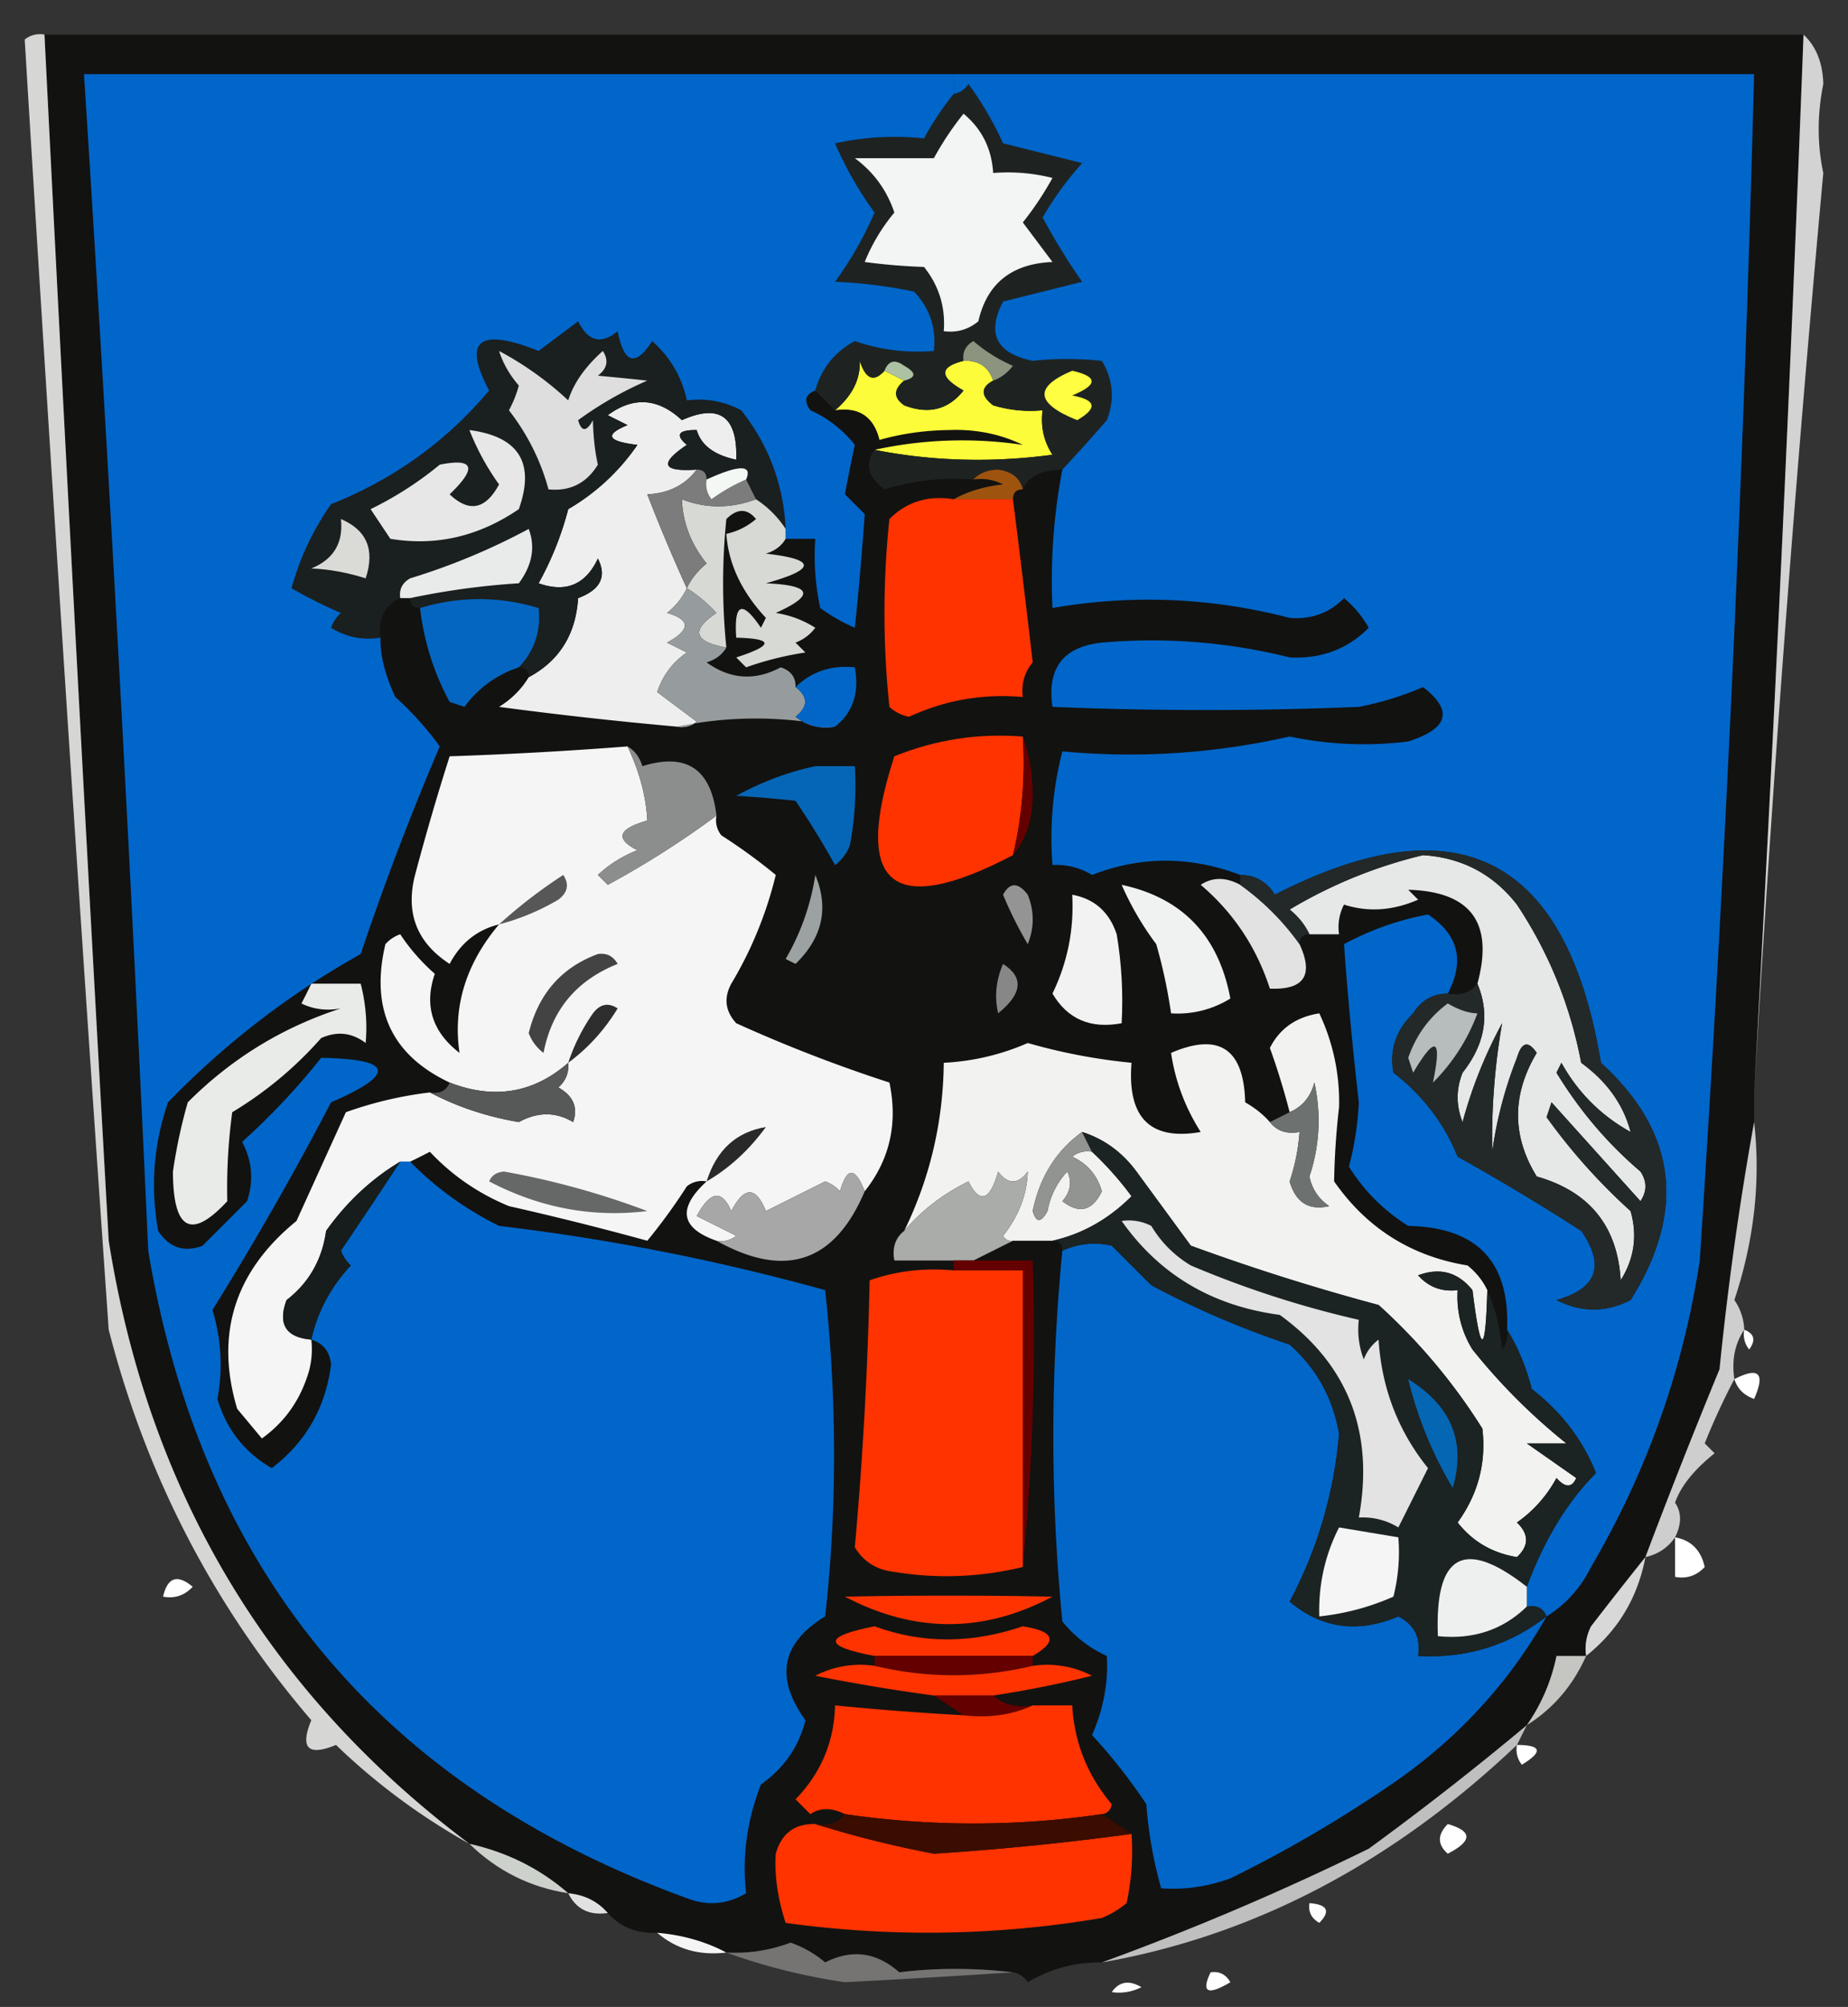 <svg xmlns="http://www.w3.org/2000/svg" width="187" height="203" style="shape-rendering:geometricPrecision;text-rendering:geometricPrecision;image-rendering:optimizeQuality;fill-rule:evenodd;clip-rule:evenodd"><rect width="100%" height="100%" fill="#333333" stroke="none"/><path style="opacity:1" fill="#121211" d="M4.5 3.5h178a6024.656 6024.656 0 0 1-5 107v3a322.813 322.813 0 0 0-3.5 25 678.974 678.974 0 0 0-7.5 19 478.42 478.42 0 0 0-5.5 7 4.934 4.934 0 0 0-.5 3h-3a18.654 18.654 0 0 1-3 7 306.532 306.532 0 0 1-16 12.5 275.433 275.433 0 0 1-27 11.5c-2.699-.034-5.199.633-7.5 2-.383-.556-.883-.889-1.5-1-3.94-.459-7.773-.459-11.5 0-2.299-2.036-4.799-2.369-7.5-1a11.064 11.064 0 0 0-3.5-2 15.892 15.892 0 0 1-6.5 1c-2.1-1.112-4.433-1.779-7-2-2.053.098-3.72-.569-5-2-1.014-1.174-2.347-1.84-4-2-2.844-2.479-6.178-4.146-10-5-20.296-15.226-32.463-35.559-36.5-61-2.3-40.661-4.466-81.328-6.5-122z"/><path style="opacity:1" fill="#fdfc3a" d="m89.5 37.5 2 1c-1.098.897-1.098 1.73 0 2.5 2.456.946 4.456.446 6-1.5-2.477-1.38-2.477-2.38 0-3 1.527-.073 2.527.594 3 2-1.274.69-1.274 1.523 0 2.5 1.634.493 3.301.66 5 .5-.214 1.644.12 3.144 1 4.5-6.181.82-12.181.653-18-.5a41.48 41.48 0 0 1 15-.5c-2.3-1.11-4.8-1.61-7.5-1.5-2.424.03-4.757.363-7 1-.588-2.363-2.088-3.363-4.5-3 1.74-1.478 2.573-3.144 2.5-5 .6 1.859 1.434 2.192 2.5 1z"/><path style="opacity:1" fill="#1e2322" d="M107.5 47.5c-2.136.038-3.469.705-4 2-.291-1.15-1.124-1.816-2.5-2-1.07.028-1.903.361-2.5 1a23.843 23.843 0 0 0-9 1c-1.689-1.275-2.022-2.608-1-4 5.819 1.153 11.819 1.32 18 .5-.88-1.356-1.214-2.856-1-4.5a12.935 12.935 0 0 1-5-.5c-1.274-.977-1.274-1.81 0-2.5.789-.283 1.456-.783 2-1.5a15.658 15.658 0 0 1-4-2.5c-.797.457-1.13 1.124-1 2-2.477.62-2.477 1.62 0 3-1.544 1.946-3.544 2.446-6 1.5-1.098-.77-1.098-1.603 0-2.5 1.238-.31 1.238-.81 0-1.5-.937-.692-1.603-.525-2 .5-1.066 1.192-1.9.859-2.5-1 .073 1.856-.76 3.522-2.5 5l-2-2c.615-2.222 1.948-3.89 4-5a19.373 19.373 0 0 0 8 1c.253-2.327-.414-4.327-2-6a47.924 47.924 0 0 0-8-1 36.178 36.178 0 0 0 4-7 36.178 36.178 0 0 1-4-7 28.246 28.246 0 0 1 9-.5 30.85 30.85 0 0 1 3-4.5c.617-.11 1.117-.444 1.5-1a33.911 33.911 0 0 1 3.5 6l8 2a32.36 32.36 0 0 0-4 5.5 64.468 64.468 0 0 0 4 6.5l-8 2c-1.69 3.24-.691 5.24 3 6 2.245-.245 4.578-.245 7 0 1.141 1.921 1.308 3.921.5 6a208.89 208.89 0 0 1-4.5 5z"/><path style="opacity:1" fill="#fffe41" d="M108.5 37.5c2.613.596 2.613 1.429 0 2.5 2.429.451 2.596 1.285.5 2.5-4.23-1.696-4.396-3.363-.5-5z"/><path style="opacity:1" fill="#8c9480" d="M100.5 38.5c-.473-1.406-1.473-2.073-3-2-.13-.876.203-1.543 1-2a15.658 15.658 0 0 0 4 2.5c-.544.717-1.211 1.217-2 1.5z"/><path style="opacity:1" fill="#adc1a3" d="M89.5 37.5c.397-1.025 1.063-1.192 2-.5 1.238.69 1.238 1.19 0 1.5l-2-1z"/><path style="opacity:1" fill="#f3f4f4" d="M97.5 11.5c1.847 1.53 2.846 3.53 3 6a18.437 18.437 0 0 1 6 .5 32.367 32.367 0 0 1-3 4.5l3 4c-4.129.172-6.629 2.172-7.5 6-1.011.837-2.178 1.17-3.5 1 .183-2.436-.484-4.603-2-6.5a59.633 59.633 0 0 1-6-.5 18.941 18.941 0 0 1 3-5c-.753-2.253-2.086-4.087-4-5.5h8a30.85 30.85 0 0 1 3-4.5z"/><path style="opacity:1" fill="#0166c9" d="M96.5 7.5h81a3097.93 3097.93 0 0 1-5.5 120c-1.677 11.025-5.344 21.358-11 31-1.049 2.118-2.549 3.784-4.5 5-.342-.838-1.008-1.172-2-1v-2c1.774-4.777 4.108-8.61 7-11.5-1.345-3.36-3.512-6.193-6.5-8.5-.566-2.223-1.4-4.223-2.5-6 .302-6.866-3.031-10.366-10-10.5-2.493-1.566-4.493-3.566-6-6a30.986 30.986 0 0 0 1-6.5 381.272 381.272 0 0 1-1.5-16 29.116 29.116 0 0 1 8.5-3c3.074 2.029 3.74 4.695 2 8-1.517.011-2.684.677-3.5 2-1.751 1.712-2.418 3.712-2 6 2.962 2.287 5.129 5.12 6.5 8.5a226.618 226.618 0 0 1 12.5 7.5c2.443 3.506 1.609 5.839-2.5 7 2.534 1.277 5.034 1.277 7.5 0 5.663-9.021 4.663-17.021-3-24-3.46-20.85-14.46-26.516-33-17-.816-1.323-1.983-1.99-3.5-2-5.06-1.921-10.06-1.921-15 0a6.846 6.846 0 0 0-4-1c-.293-3.937.04-7.77 1-11.5 7.691.722 15.357.222 23-1.5 3.986.833 7.986 1 12 .5 4.078-1.299 4.578-3.132 1.5-5.5a31.44 31.44 0 0 1-6.5 2 377.021 377.021 0 0 1-31 0c-.57-3.921 1.097-6.088 5-6.5a57.394 57.394 0 0 1 19 1.5c3.196.16 5.863-.84 8-3a10.756 10.756 0 0 0-2.5-3c-1.473 1.507-3.307 2.174-5.5 2-7.944-2.062-15.944-2.395-24-1a59.566 59.566 0 0 1 1-14 208.89 208.89 0 0 0 4.5-5c.808-2.079.641-4.079-.5-6-2.422-.245-4.755-.245-7 0-3.691-.76-4.69-2.76-3-6l8-2a64.468 64.468 0 0 1-4-6.5 32.36 32.36 0 0 1 4-5.5l-8-2a33.911 33.911 0 0 0-3.5-6c-.383.556-.883.89-1.5 1v-2z"/><path style="opacity:1" fill="#edeeed" d="M70.5 47.5c-1.18 1.567-2.847 2.4-5 2.5a173.972 173.972 0 0 0 4 9.5c-.453.958-1.12 1.792-2 2.5 2.391.691 2.391 1.691 0 3l2 1c-1.439.99-2.439 2.324-3 4l4 3a2.428 2.428 0 0 1-2 .5 414.888 414.888 0 0 1-18-2c1.27-.788 2.27-1.788 3-3 3.096-1.657 4.763-4.324 5-8 2.262-.845 2.929-2.178 2-4-1.241 2.644-3.241 3.477-6 2.5a32.117 32.117 0 0 0 3-7.5 21.745 21.745 0 0 0 7-6.5c-3.044-.359-3.378-1.026-1-2l-2-1c2.584-1.913 5.084-1.747 7.5.5 3.816-1.703 5.65-.37 5.5 4-2.228-.47-3.561-1.47-4-3-1.873-.018-2.206.482-1 1.5-2.832 1.908-2.499 2.741 1 2.5z"/><path style="opacity:1" fill="#1a1f1f" d="M79.5 53.5a10.174 10.174 0 0 0-3-3l-1-2c.657-1.508-.677-1.508-4 0 0-.667-.333-1-1-1-3.499.241-3.832-.592-1-2.5-1.206-1.018-.873-1.518 1-1.5.439 1.53 1.772 2.53 4 3 .15-4.37-1.684-5.703-5.5-4-2.416-2.247-4.916-2.413-7.5-.5l2 1c-2.378.974-2.044 1.641 1 2a21.745 21.745 0 0 1-7 6.5 32.117 32.117 0 0 1-3 7.5c2.759.977 4.759.144 6-2.5.929 1.822.262 3.155-2 4-.237 3.676-1.904 6.343-5 8 0-.667-.333-1-1-1 1.58-1.642 2.248-3.642 2-6-4.013-1.205-8.013-1.205-12 0-.667 0-1-.333-1-1a76.45 76.45 0 0 1 11-1.5c1.358-1.832 1.692-3.665 1-5.5a66.007 66.007 0 0 1-12 5c-.797.457-1.13 1.124-1 2-1.604.787-2.27 2.12-2 4-1.788.285-3.455-.048-5-1a3.646 3.646 0 0 1 1-1.5 48.175 48.175 0 0 1-5-2.5 27.434 27.434 0 0 1 4-8.5c6.342-2.52 11.675-6.354 16-11.5-2.707-5.068-1.04-6.401 5-4l4-3c1.003 2.042 2.337 2.375 4 1 .642 3.297 1.81 3.63 3.5 1 1.841 1.66 3.008 3.66 3.5 6 1.967-.24 3.8.094 5.5 1 2.783 3.515 4.283 7.515 4.5 12z"/><path style="opacity:1" fill="#9e540f" d="M98.5 48.5c.597-.639 1.43-.972 2.5-1 1.376.184 2.209.85 2.5 2-.667 0-1 .333-1 1h-6c1.452-.802 3.118-1.302 5-1.5a4.932 4.932 0 0 0-3-.5z"/><path style="opacity:1" fill="#fe3300" d="M96.5 50.5h6c.687 5.4 1.354 10.9 2 16.5-.837 1.011-1.17 2.178-1 3.5-4.029-.351-7.862.315-11.5 2a3.943 3.943 0 0 1-2-1 90.496 90.496 0 0 1 0-19c1.754-1.75 3.92-2.417 6.5-2z"/><path style="opacity:1" fill="#d7d9d5" d="M76.5 50.5a10.174 10.174 0 0 1 3 3v1c-.418.722-1.084 1.222-2 1.5 5.12.577 5.12 1.577 0 3 4.678.197 5.012 1.197 1 3 1.438.219 2.771.719 4 1.5a4.452 4.452 0 0 1-2 1.5l1 1c-2.056.31-4.056.81-6 1.5l-1-1c3.81-1.238 3.81-1.904 0-2-.241-3.499.592-3.832 2.5-1l.5-1c-2.459-2.644-3.792-5.477-4-8.5a6.807 6.807 0 0 0 3-1.5c-.891-1.09-1.891-1.09-3 0a64.746 64.746 0 0 0 0 13c-3.285-.59-3.618-1.756-1-3.5-.971-1.041-1.971-1.874-3-2.5.453-.958 1.12-1.792 2-2.5-1.588-1.987-2.421-4.154-2.5-6.5 2.432.95 4.932.95 7.5 0z"/><path style="opacity:1" fill="#0466c0" d="M52.5 67.5a11.034 11.034 0 0 0-5.5 4l-1.5-.5c-1.593-2.936-2.593-6.102-3-9.5 3.987-1.205 7.987-1.205 12 0 .248 2.358-.42 4.358-2 6z"/><path style="opacity:1" fill="#969c9d" d="M69.5 59.5c1.029.626 2.029 1.459 3 2.5-2.618 1.744-2.285 2.91 1 3.5-.418.722-1.084 1.222-2 1.5 2.403 1.727 4.903 1.894 7.5.5 1.03.336 1.53 1.003 1.5 2 1.291.973 1.291 1.973 0 3 1.189.929 2.522 1.262 4 1-5.37-1.095-10.703-1.095-16 0a2.428 2.428 0 0 0 2-.5l-4-3c.561-1.676 1.561-3.01 3-4l-2-1c2.391-1.309 2.391-2.309 0-3 .88-.708 1.547-1.542 2-2.5z"/><path style="opacity:1" fill="#0166c7" d="M84.5 73.5c-1.478.262-2.811-.071-4-1 1.291-1.027 1.291-2.027 0-3 1.614-1.575 3.614-2.241 6-2 .475 2.582-.192 4.582-2 6z"/><path style="opacity:1" fill="#fe3300" d="M103.5 74.5c.263 4.1-.07 8.1-1 12-12.255 6.408-16.255 3.075-12-10 4.16-1.685 8.494-2.352 13-2z"/><path style="opacity:1" fill="#650000" d="M103.5 74.5c.662 1.803.995 3.803 1 6-.039 2.452-.706 4.452-2 6 .93-3.9 1.263-7.9 1-12z"/><path style="opacity:1" fill="#f5f5f5" d="M63.5 75.5c1.216 2.57 1.883 5.07 2 7.5-2.964.84-3.297 1.84-1 3a12.417 12.417 0 0 0-4 2.5l1 1a92.204 92.204 0 0 0 11-7 2.428 2.428 0 0 0 .5 2 56.565 56.565 0 0 1 5.5 4 39.49 39.49 0 0 1-4.5 11c-.78 1.444-.614 2.777.5 4a148.287 148.287 0 0 0 15.5 6c.87 4.139.037 7.806-2.5 11-.962-2.486-1.795-2.486-2.5 0a3.647 3.647 0 0 0-1.5-1l-6 3c-1.017-2.528-2.184-2.528-3.5 0-.957-2.209-2.124-2.043-3.5.5l4 2a2.429 2.429 0 0 1-2 .5c-3.637-1.275-3.97-3.275-1-6a2.429 2.429 0 0 0-2 .5 56.602 56.602 0 0 1-4 5.5 313.699 313.699 0 0 0-14-3.5c-3.102-1.281-5.77-3.114-8-5.5-.684.363-1.35.696-2 1h-1c-2.91 1.739-5.41 4.072-7.5 7-.408 2.92-1.741 5.254-4 7-.91 2.445-.076 3.778 2.5 4a8.435 8.435 0 0 1-.5 4c-.879 2.479-2.379 4.479-4.5 6l-2.5-3c-2.258-7.563-.258-13.897 6-19l5-11a38.82 38.82 0 0 1 8.5-2c2.735 1.443 5.735 2.443 9 3 1.91-1.048 3.744-1.048 5.5 0 .507-1.496.007-2.663-1.5-3.5.752-.671 1.086-1.504 1-2.5-3.504 3.071-7.504 3.737-12 2-5.883-2.773-8.05-7.44-6.5-14 .414-.457.914-.79 1.5-1a19.894 19.894 0 0 0 3.5 4c-1.1 3.203-.267 5.87 2.5 8-.689-4.687.645-9.02 4-13-2.229.555-3.895 1.889-5 4-3.323-2.158-4.49-5.158-3.5-9a252.563 252.563 0 0 1 3.5-12 408.406 408.406 0 0 0 18-1z"/><path style="opacity:1" fill="#8c8e8d" d="M63.5 75.5c.722.418 1.222 1.084 1.5 2 4.45-1.395 6.95.271 7.5 5a92.204 92.204 0 0 1-11 7l-1-1a12.417 12.417 0 0 1 4-2.5c-2.297-1.16-1.964-2.16 1-3-.117-2.43-.784-4.93-2-7.5z"/><path style="opacity:1" fill="#0566b7" d="M82.5 77.5h4a32.437 32.437 0 0 1-.5 8 4.452 4.452 0 0 1-1.5 2 86.494 86.494 0 0 0-4-6.5c-2.261-.24-4.261-.406-6-.5 2.592-1.417 5.259-2.417 8-3z"/><path style="opacity:1" fill="#e5e8e7" d="M149.5 99.5c1.675-6.155-.658-9.322-7-9.5l1 1c-2.557 1.119-5.057 1.285-7.5.5a4.934 4.934 0 0 0-.5 3h-3c-.453-.958-1.119-1.792-2-2.5a47.878 47.878 0 0 1 13.5-5.5c3.931.252 7.097 1.919 9.5 5 3.236 4.87 5.403 10.203 6.5 16 2.613 1.901 4.28 4.235 5 7-3-1.667-5.333-4-7-7l-.5 1c2.33 3.824 5.163 7.158 8.5 10 .667 1 .667 2 0 3l-9-10-.5 1.5a59.651 59.651 0 0 0 8.5 9.5c.706 2.471.373 4.805-1 7-.331-5.481-3.164-8.981-8.5-10.5-2.52-4.101-2.52-8.268 0-12.5-.859-1.274-1.526-1.108-2 .5a41.065 41.065 0 0 0-2.5 9.5 67.76 67.76 0 0 1 1-13 45.892 45.892 0 0 0-4 10c-.667-1.667-.667-3.333 0-5 2.288-2.903 2.788-5.903 1.5-9z"/><path style="opacity:1" fill="#f0f1f1" d="M113.5 89.5c6.144 1.314 9.811 5.147 11 11.5a10.098 10.098 0 0 1-6 1.5 52.55 52.55 0 0 0-1.5-7 30.126 30.126 0 0 1-3.5-6z"/><path style="opacity:1" fill="#575757" d="M50.5 93.5a50.764 50.764 0 0 1 6.5-5c.617.95.45 1.782-.5 2.5a23.407 23.407 0 0 1-6 2.5z"/><path style="opacity:1" fill="#9ca2a2" d="M82.5 88.5c1.395 3.35.728 6.35-2 9l-1-.5a23.992 23.992 0 0 0 3-8.5z"/><path style="opacity:1" fill="#f2f2f2" d="M108.5 90.5c2.252.416 3.752 1.749 4.5 4 .498 2.982.665 5.982.5 9-3.141.592-5.474-.408-7-3 1.526-3.154 2.193-6.487 2-10z"/><path style="opacity:1" fill="#e1e2e1" d="M125.5 89.5a25.647 25.647 0 0 1 6 6c1.459 3.145.459 4.645-3 4.5-1.356-4.183-3.689-7.683-7-10.5 1.2-.792 2.533-.792 4 0z"/><path style="opacity:1" fill="#949494" d="M101.5 90.5c.689-1.274 1.523-1.274 2.5 0 .667 1.667.667 3.333 0 5a39.405 39.405 0 0 1-2.5-5z"/><path style="opacity:1" fill="#d2d3d2" d="M182.5 3.5c1.277 1.194 1.944 2.86 2 5-.619 3.093-.619 6.093 0 9a2844.806 2844.806 0 0 0-7 93 6024.656 6024.656 0 0 0 5-107z"/><path style="opacity:1" fill="#878787" d="M101.5 97.5c2.12 1.35 1.953 3.017-.5 5-.384-1.697-.218-3.363.5-5z"/><path style="opacity:1" fill="#434343" d="M60.5 96.5c.876-.13 1.543.203 2 1-4.17 1.666-6.67 4.666-7.5 9a4.451 4.451 0 0 1-1.5-2c.985-3.977 3.318-6.644 7-8z"/><path style="opacity:1" fill="#e9ebe9" d="M31.5 99.5h5c.514 2.012.68 4.012.5 6-1.388-1.054-2.888-1.22-4.5-.5a38.166 38.166 0 0 1-9 7.5 57.433 57.433 0 0 0-.5 9c-3.654 3.939-5.487 2.939-5.5-3a52.85 52.85 0 0 1 1.5-7c4.419-4.425 9.585-7.592 15.5-9.5-1.45.263-2.784.096-4-.5.363-.683.696-1.35 1-2z"/><path style="opacity:1" fill="#2e2e2e" d="M57.5 107.5a19.168 19.168 0 0 1 2.5-5c.718-.951 1.55-1.117 2.5-.5-1.333 2.191-3 4.024-5 5.5z"/><path style="opacity:1" fill="#0166c9" d="M96.5 7.5v2a30.85 30.85 0 0 0-3 4.5 28.246 28.246 0 0 0-9 .5 36.178 36.178 0 0 0 4 7 36.178 36.178 0 0 1-4 7c2.621.1 5.288.433 8 1 1.586 1.673 2.253 3.673 2 6a19.373 19.373 0 0 1-8-1c-2.052 1.11-3.385 2.778-4 5-1.025.397-1.192 1.063-.5 2a11.826 11.826 0 0 1 4.5 3.5 149.66 149.66 0 0 0-1 5l2 2a326.24 326.24 0 0 1-1 11.5 18.088 18.088 0 0 1-3.5-2 24.939 24.939 0 0 1-.5-7h-3v-1c-.217-4.485-1.717-8.485-4.5-12-1.7-.906-3.533-1.24-5.5-1-.492-2.34-1.659-4.34-3.5-6-1.69 2.63-2.858 2.297-3.5-1-1.663 1.375-2.997 1.042-4-1l-4 3c-6.04-2.401-7.707-1.068-5 4-4.325 5.146-9.658 8.98-16 11.5a27.434 27.434 0 0 0-4 8.5c1.613.927 3.28 1.76 5 2.5-.457.414-.79.914-1 1.5 1.545.952 3.212 1.285 5 1-.045 1.758.455 3.758 1.5 6a31.857 31.857 0 0 1 4.5 5c-2.95 6.9-5.617 13.9-8 21-7.187 4.01-13.687 9.01-19.5 15-1.457 4.241-1.79 8.574-1 13 1.133 1.711 2.633 2.211 4.5 1.5l4.5-4.5c.687-2.068.52-4.068-.5-6a70.452 70.452 0 0 0 8-8.5c7.301.123 7.635 1.623 1 4.5a321.613 321.613 0 0 1-12 21c.898 2.982 1.065 5.982.5 9 .911 3.076 2.744 5.409 5.5 7 3.455-2.633 5.455-6.133 6-10.5-.139-1.301-.805-2.134-2-2.5.626-2.815 1.96-5.315 4-7.5a3.646 3.646 0 0 1-1-1.5 846.02 846.02 0 0 0 6-9h1c2.579 2.635 5.579 4.801 9 6.5a219.436 219.436 0 0 1 33 6.5c1.199 11.222 1.199 22.222 0 33-4.439 2.697-5.106 6.197-2 10.5-.662 2.676-2.162 4.843-4.5 6.5-1.42 3.64-1.92 7.306-1.5 11-1.921 1.141-3.921 1.308-6 .5-30.93-11.26-49.097-33.093-54.5-65.5a6439.459 6439.459 0 0 0-6.5-119h88z"/><path style="opacity:1" fill="#7c7c7c" d="M70.5 47.5c.667 0 1 .333 1 1a2.428 2.428 0 0 0 .5 2 18.492 18.492 0 0 1 3.5-2l1 2c-2.568.95-5.068.95-7.5 0 .079 2.346.912 4.513 2.5 6.5-.88.708-1.547 1.542-2 2.5a173.972 173.972 0 0 1-4-9.5c2.153-.1 3.82-.933 5-2.5z"/><path style="opacity:1" fill="#e9ebea" d="M41.5 60.5h-1c-.13-.876.203-1.543 1-2a66.007 66.007 0 0 0 12-5c.692 1.835.358 3.668-1 5.5a76.45 76.45 0 0 0-11 1.5z"/><path style="opacity:1" fill="#dadad7" d="M34.5 52.5c2.628 1.125 3.461 3.125 2.5 6-1.889-.597-3.722-.93-5.5-1 2.256-.92 3.256-2.588 3-5z"/><path style="opacity:1" fill="#f4f8f4" d="M75.5 48.5a18.492 18.492 0 0 0-3.5 2 2.428 2.428 0 0 1-.5-2c3.323-1.508 4.657-1.508 4 0z"/><path style="opacity:1" fill="#e7e7e7" d="M47.5 43.5c5 .656 6.667 3.322 5 8-4.053 2.766-8.386 3.766-13 3l-2-3a35.187 35.187 0 0 0 7-4.5c3.471-.687 3.805.313 1 3 1.97 1.87 3.636 1.538 5-1a25.196 25.196 0 0 1-3-5.5z"/><path style="opacity:1" fill="#dddedd" d="M50.5 35.5a32.808 32.808 0 0 1 7 5c.533-1.724 1.7-3.391 3.5-5 .617.95.45 1.782-.5 2.5 1.924.18 3.59.346 5 .5a36.315 36.315 0 0 0-7 4c.346 1.196.846 1.196 1.5 0 .034 1.68.201 3.18.5 4.5-1.153 1.883-2.82 2.716-5 2.5-.774-2.88-2.107-5.548-4-8 .431-.794.764-1.627 1-2.5-.93-1.077-1.596-2.244-2-3.5z"/><path style="opacity:1" fill="#f2f2f1" d="M150.5 130.5c-.177 6.634-.677 6.634-1.5 0-1.466-1.825-3.299-2.325-5.5-1.5 1.063 1.188 2.397 1.688 4 1.5a10.098 10.098 0 0 0 1.5 6 60.876 60.876 0 0 0 9.5 9.5h-4l5 3.5c-.438 1.006-1.104 1.006-2 0a13.015 13.015 0 0 1-4 4.5c1.231 1.183 1.231 2.349 0 3.5-2.491-.409-4.491-1.576-6-3.5 2.073-2.879 2.907-6.046 2.5-9.5a59.263 59.263 0 0 0-10.5-12.5 223.486 223.486 0 0 1-19-6l-5.5-7.5c-1.451-1.964-3.284-3.297-5.5-4-2.629 1.894-4.295 4.56-5 8 .346 1.196.846 1.196 1.5 0 .29-1.544.956-2.877 2-4 .492 1.049.326 2.049-.5 3 1.704 1.323 3.037.99 4-1-.468-1.634-1.468-2.8-3-3.5a2.428 2.428 0 0 1 2-.5 32.6 32.6 0 0 1 4 4.5c-2.32 2.321-4.986 3.821-8 4.5h-4c-.438.065-.772-.101-1-.5 1.588-1.987 2.421-4.154 2.5-6.5-1 1.333-2 1.333-3 0-.84 2.964-1.84 3.297-3 1-2.591 1.275-4.758 2.942-6.5 5 2.6-5.332 3.934-10.998 4-17a24.12 24.12 0 0 0 8.5-2 58.404 58.404 0 0 0 10.5 2c-.444 5.56 1.889 7.893 7 7-1.576-2.479-2.576-5.146-3-8 4.867-2.089 7.367-.423 7.5 5 .995.566 1.828 1.233 2.5 2 .709.904 1.709 1.237 3 1a20.222 20.222 0 0 1-1 5c.617 2.136 1.951 2.97 4 2.5-1.074-.739-1.741-1.739-2-3a17.65 17.65 0 0 0 .5-9.5c-.377 1.442-1.21 2.442-2.5 3a72.47 72.47 0 0 0-2-6.5c.993-1.967 2.66-3.134 5-3.5a20.874 20.874 0 0 1 2 9.5 75.71 75.71 0 0 0-.5 7.5c3.313 4.739 7.813 7.572 13.5 8.5.881.708 1.547 1.542 2 2.5z"/><path style="opacity:1" fill="#575958" d="M57.5 107.5c.086.996-.248 1.829-1 2.5 1.507.837 2.007 2.004 1.5 3.5-1.756-1.048-3.59-1.048-5.5 0-3.265-.557-6.265-1.557-9-3 .992.172 1.658-.162 2-1 4.496 1.737 8.496 1.071 12-2z"/><path style="opacity:1" fill="#6d7271" d="m128.5 113.5 2-1c1.29-.558 2.123-1.558 2.5-3a17.65 17.65 0 0 1-.5 9.5c.259 1.261.926 2.261 2 3-2.049.47-3.383-.364-4-2.5.546-1.635.88-3.301 1-5-1.291.237-2.291-.096-3-1z"/><path style="opacity:1" fill="#232929" d="M146.5 100.5c1.291.237 2.291-.096 3-1 1.288 3.097.788 6.097-1.5 9-.667 1.667-.667 3.333 0 5a45.892 45.892 0 0 1 4-10 67.76 67.76 0 0 0-1 13 41.065 41.065 0 0 1 2.5-9.5c.474-1.608 1.141-1.774 2-.5-2.52 4.232-2.52 8.399 0 12.5 5.336 1.519 8.169 5.019 8.5 10.5 1.373-2.195 1.706-4.529 1-7a59.651 59.651 0 0 1-8.5-9.5l.5-1.5 9 10c.667-1 .667-2 0-3-3.337-2.842-6.17-6.176-8.5-10l.5-1c1.667 3 4 5.333 7 7-.72-2.765-2.387-5.099-5-7-1.097-5.797-3.264-11.13-6.5-16-2.403-3.081-5.569-4.748-9.5-5a47.878 47.878 0 0 0-13.5 5.5c.881.708 1.547 1.542 2 2.5-.667 0-1 .333-1 1a25.647 25.647 0 0 0-6-6v-1c1.517.01 2.684.677 3.5 2 18.54-9.516 29.54-3.85 33 17 7.663 6.979 8.663 14.979 3 24-2.466 1.277-4.966 1.277-7.5 0 4.109-1.161 4.943-3.494 2.5-7a226.618 226.618 0 0 0-12.5-7.5c-1.371-3.38-3.538-6.213-6.5-8.5-.418-2.288.249-4.288 2-6 .816-1.323 1.983-1.989 3.5-2z"/><path style="opacity:1" fill="#b7bdbd" d="M146.5 101.5c1.106.649 2.106.983 3 1a19.347 19.347 0 0 1-4.5 7c.933-4.501.266-4.834-2-1l-.5-1.5c.796-2.285 2.129-4.119 4-5.5z"/><path style="opacity:1" fill="#919491" d="m109.5 114.5 1 2a2.428 2.428 0 0 0-2 .5c1.532.7 2.532 1.866 3 3.5-.963 1.99-2.296 2.323-4 1 .826-.951.992-1.951.5-3-1.044 1.123-1.71 2.456-2 4-.654 1.196-1.154 1.196-1.5 0 .705-3.44 2.371-6.106 5-8z"/><path style="opacity:1" fill="#292929" d="M71.5 119.5c.995-3.172 2.995-5.005 6-5.5-1.703 2.332-3.703 4.165-6 5.5z"/><path style="opacity:1" fill="#a6a7a6" d="M87.5 120.5c-3.055 7.209-8.055 8.875-15 5a2.429 2.429 0 0 0 2-.5l-4-2c1.376-2.543 2.543-2.709 3.5-.5 1.316-2.528 2.483-2.528 3.5 0l6-3a3.647 3.647 0 0 1 1.5 1c.705-2.486 1.538-2.486 2.5 0z"/><path style="opacity:1" fill="#171d1d" d="M40.5 117.5a846.02 846.02 0 0 1-6 9c.21.586.543 1.086 1 1.5-2.04 2.185-3.374 4.685-4 7.5-2.576-.222-3.41-1.555-2.5-4 2.259-1.746 3.592-4.08 4-7 2.09-2.928 4.59-5.261 7.5-7z"/><path style="opacity:1" fill="#666868" d="M49.5 119.5c.235-.597.735-.93 1.5-1a81.647 81.647 0 0 1 14.5 4c-5.55.679-10.883-.321-16-3z"/><path style="opacity:1" fill="#aaacaa" d="m102.5 125.5-4 2h-8c-.237-1.291.096-2.291 1-3 1.742-2.058 3.909-3.725 6.5-5 1.16 2.297 2.16 1.964 3-1 1 1.333 2 1.333 3 0-.079 2.346-.912 4.513-2.5 6.5.228.399.562.565 1 .5z"/><path style="opacity:1" fill="#0166c8" d="M156.5 163.5c-3.72 6.558-8.72 12.058-15 16.5a131.76 131.76 0 0 1-17 10c-2.321.837-4.655 1.17-7 1a42.36 42.36 0 0 1-1.5-8.5 55.482 55.482 0 0 0-5.5-7c1.154-2.602 1.654-5.268 1.5-8a12.14 12.14 0 0 1-4.5-3.5 193.04 193.04 0 0 1 0-37.5c1.637-.718 3.303-.884 5-.5l4 4a90.42 90.42 0 0 0 14 6c2.702 2.403 4.369 5.403 5 9a43.828 43.828 0 0 1-5 17c3.248 2.732 6.914 3.232 11 1.5 1.611.82 2.278 2.154 2 4 4.875.263 9.208-1.07 13-4z"/><path style="opacity:1" fill="#650000" d="M96.5 128.5v-1h8c.328 10.514-.006 20.847-1 31v-30h-7z"/><path style="opacity:1" fill="#fe3300" d="M96.5 128.5h7v30a32.588 32.588 0 0 1-13 .5c-1.786-.196-3.12-1.029-4-2.5a395.055 395.055 0 0 0 1.5-27c2.72-.944 5.552-1.277 8.5-1z"/><path style="opacity:1" fill="#fefffe" d="M176.5 134.5c1.025.397 1.192 1.063.5 2a2.428 2.428 0 0 1-.5-2zM175.5 139.5c2.486-1.277 3.153-.611 2 2-1.022-.355-1.689-1.022-2-2z"/><path style="opacity:1" fill="#d6d6d5" d="M4.5 3.5c2.034 40.672 4.2 81.339 6.5 122 4.037 25.441 16.204 45.774 36.5 61a65.15 65.15 0 0 1-13.5-10c-2.833 1.167-3.667.333-2.5-2.5-9.846-11.488-16.68-24.655-20.5-39.5A15119.964 15119.964 0 0 1 2.5 4a2.427 2.427 0 0 1 2-.5z"/><path style="opacity:1" fill="#cecece" d="M177.5 113.5c.676 5.953.009 11.953-2 18a5.576 5.576 0 0 1 1 3c-.951 1.419-1.284 3.085-1 5a68.771 68.771 0 0 0-3 6.5l1 1c-2.099 1.682-3.432 3.348-4 5 .671.986.671 2.153 0 3.5-.722 1.051-1.722 1.718-3 2a678.974 678.974 0 0 1 7.5-19 322.813 322.813 0 0 1 3.5-25z"/><path style="opacity:1" fill="#1c2323" d="M109.5 114.5c2.216.703 4.049 2.036 5.5 4l5.5 7.5a223.486 223.486 0 0 0 19 6 59.263 59.263 0 0 1 10.5 12.5c.407 3.454-.427 6.621-2.5 9.5 1.509 1.924 3.509 3.091 6 3.5 1.231-1.151 1.231-2.317 0-3.5a13.015 13.015 0 0 0 4-4.5c.896 1.006 1.562 1.006 2 0l-5-3.5h4a60.876 60.876 0 0 1-9.5-9.5 10.098 10.098 0 0 1-1.5-6c-1.603.188-2.937-.312-4-1.5 2.201-.825 4.034-.325 5.5 1.5.823 6.634 1.323 6.634 1.5 0 .809 1.792 1.309 3.792 1.5 6a2.428 2.428 0 0 0 .5-2c1.1 1.777 1.934 3.777 2.5 6 2.988 2.307 5.155 5.14 6.5 8.5-2.892 2.89-5.226 6.723-7 11.5-6.342-4.975-9.342-3.308-9 5 3.581.362 6.581-.638 9-3 .992-.172 1.658.162 2 1-3.792 2.93-8.125 4.263-13 4 .278-1.846-.389-3.18-2-4-4.086 1.732-7.752 1.232-11-1.5a43.828 43.828 0 0 0 5-17c-.631-3.597-2.298-6.597-5-9a90.42 90.42 0 0 1-14-6l-4-4c-1.697-.384-3.363-.218-5 .5 0-.667-.333-1-1-1 3.014-.679 5.68-2.179 8-4.5a32.6 32.6 0 0 0-4-4.5l-1-2z"/><path style="opacity:1" fill="#f5f5f5" d="m135.5 154.5 6 1a18.453 18.453 0 0 1-.5 6 24.957 24.957 0 0 1-7.5 2c-.095-3.197.572-6.197 2-9z"/><path style="opacity:1" fill="#0566b4" d="M142.5 139.5c4.364 2.701 5.864 6.368 4.5 11a39.583 39.583 0 0 1-4.5-11z"/><path style="opacity:1" fill="#e2e3e2" d="M113.5 123.5a4.934 4.934 0 0 1 3 .5c1 1.667 2.333 3 4 4a101.18 101.18 0 0 0 17 5.5 8.43 8.43 0 0 0 .5 4 4.457 4.457 0 0 1 1.5-2c.309 4.91 1.976 9.244 5 13-1.002 2.01-2.002 4.01-3 6a6.846 6.846 0 0 0-4-1c1.58-8.649-1.087-15.483-8-20.5-6.844-.911-12.177-4.077-16-9.5z"/><path style="opacity:1" fill="#fefffe" d="M169.5 155.5c1.621.287 2.621 1.287 3 3-.825.886-1.825 1.219-3 1v-4z"/><path style="opacity:1" fill="#eeefef" d="M154.5 160.5v2c-2.419 2.362-5.419 3.362-9 3-.342-8.308 2.658-9.975 9-5z"/><path style="opacity:1" fill="#fefffe" d="M16.5 161.5c.448-1.965 1.448-2.298 3-1-.825.886-1.825 1.219-3 1z"/><path style="opacity:1" fill="#fe3300" d="M85.5 161.5a532.638 532.638 0 0 1 21 0c-6.958 3.706-13.958 3.706-21 0z"/><path style="opacity:1" fill="#fefffe" d="M16.5 161.5c-.667.667-.667.667 0 0z"/><path style="opacity:1" fill="#d8d8d8" d="M166.5 157.5c-.772 4.098-2.772 7.431-6 10a4.934 4.934 0 0 1 .5-3 478.42 478.42 0 0 1 5.5-7z"/><path style="opacity:1" fill="#fe3300" d="M104.5 167.5h-16c-5.225-.975-5.225-1.975 0-3 4.8 1.77 9.8 1.77 15 0 3.24.508 3.574 1.508 1 3z"/><path style="opacity:1" fill="#650000" d="M88.5 168.5v-1h16v1c-5.325 1.261-10.658 1.261-16 0z"/><path style="opacity:1" fill="#fe3300" d="M88.5 168.5c5.342 1.261 10.675 1.261 16 0a9.86 9.86 0 0 1 6 1c-3.321.83-6.654 1.497-10 2h-6c-4-.535-8-1.201-12-2a9.86 9.86 0 0 1 6-1z"/><path style="opacity:1" fill="#650000" d="M94.5 171.5h6c1.068.934 2.401 1.268 4 1-2.107.968-4.441 1.302-7 1l-3-2z"/><path style="opacity:1" fill="#c5c5c2" d="M160.5 167.5c-1.333 2.993-3.333 5.327-6 7a18.654 18.654 0 0 0 3-7h3z"/><path style="opacity:1" fill="#fe3300" d="M97.5 173.5c2.559.302 4.893-.032 7-1h4c.215 3.766 1.549 7.1 4 10-.124.607-.457.94-1 1a89.82 89.82 0 0 1-26 0c-1.347-.671-2.514-.671-3.5 0l-1.5-1.5c2.576-2.651 3.91-5.818 4-9.5 4.324.427 8.658.761 13 1z"/><path style="opacity:1" fill="#fefffe" d="M153.5 176.5c2.501.011 2.668.678.5 2a2.428 2.428 0 0 1-.5-2z"/><path style="opacity:1" fill="#fe3300" d="M82.5 184.5a107.244 107.244 0 0 0 12 3 283.134 283.134 0 0 0 20-2 24.935 24.935 0 0 1-.5 7 9.454 9.454 0 0 1-2.5 1.5 104.755 104.755 0 0 1-32 .5c-.809-2.473-1.142-4.806-1-7 .577-2.05 1.91-3.05 4-3z"/><path style="opacity:1" fill="#fefffe" d="M146.5 184.5c2.512.716 2.512 1.716 0 3-1.062-.925-1.062-1.925 0-3z"/><path style="opacity:1" fill="#3b0c00" d="M85.5 183.5a89.82 89.82 0 0 0 26 0l3 2a283.134 283.134 0 0 1-20 2 107.244 107.244 0 0 1-12-3c1.291.237 2.291-.096 3-1z"/><path style="opacity:1" fill="#bebfbe" d="m154.5 174.5-1 2c-12.635 11.97-26.635 19.303-42 22a275.433 275.433 0 0 0 27-11.5 306.532 306.532 0 0 0 16-12.5z"/><path style="opacity:1" fill="#cdd1cc" d="M47.5 186.5c3.822.854 7.156 2.521 10 5-3.872-.602-7.205-2.269-10-5z"/><path style="opacity:1" fill="#e1e1e1" d="M57.5 191.5c1.653.16 2.986.826 4 2-1.88.271-3.213-.396-4-2z"/><path style="opacity:1" fill="#fefffe" d="M132.5 192.5c1.837.139 2.17.806 1 2-.798-.457-1.131-1.124-1-2z"/><path style="opacity:1" fill="#f5f5f5" d="M66.5 195.5c2.567.221 4.9.888 7 2-2.728.329-5.061-.337-7-2z"/><path style="opacity:1" fill="#757473" d="M102.5 199.5c-5.773.377-11.44.71-17 1a61.009 61.009 0 0 1-12-3c2.234.12 4.401-.213 6.5-1a11.064 11.064 0 0 1 3.5 2c2.701-1.369 5.201-1.036 7.5 1 3.727-.459 7.56-.459 11.5 0z"/><path style="opacity:1" fill="#fefffe" d="M122.5 199.5c.876-.131 1.543.202 2 1-2.308 1.373-2.975 1.04-2-1zM79.5 200.5c1.333.667 1.333.667 0 0zM112.5 201.5c.751-1.073 1.751-1.24 3-.5a4.934 4.934 0 0 1-3 .5z"/></svg>